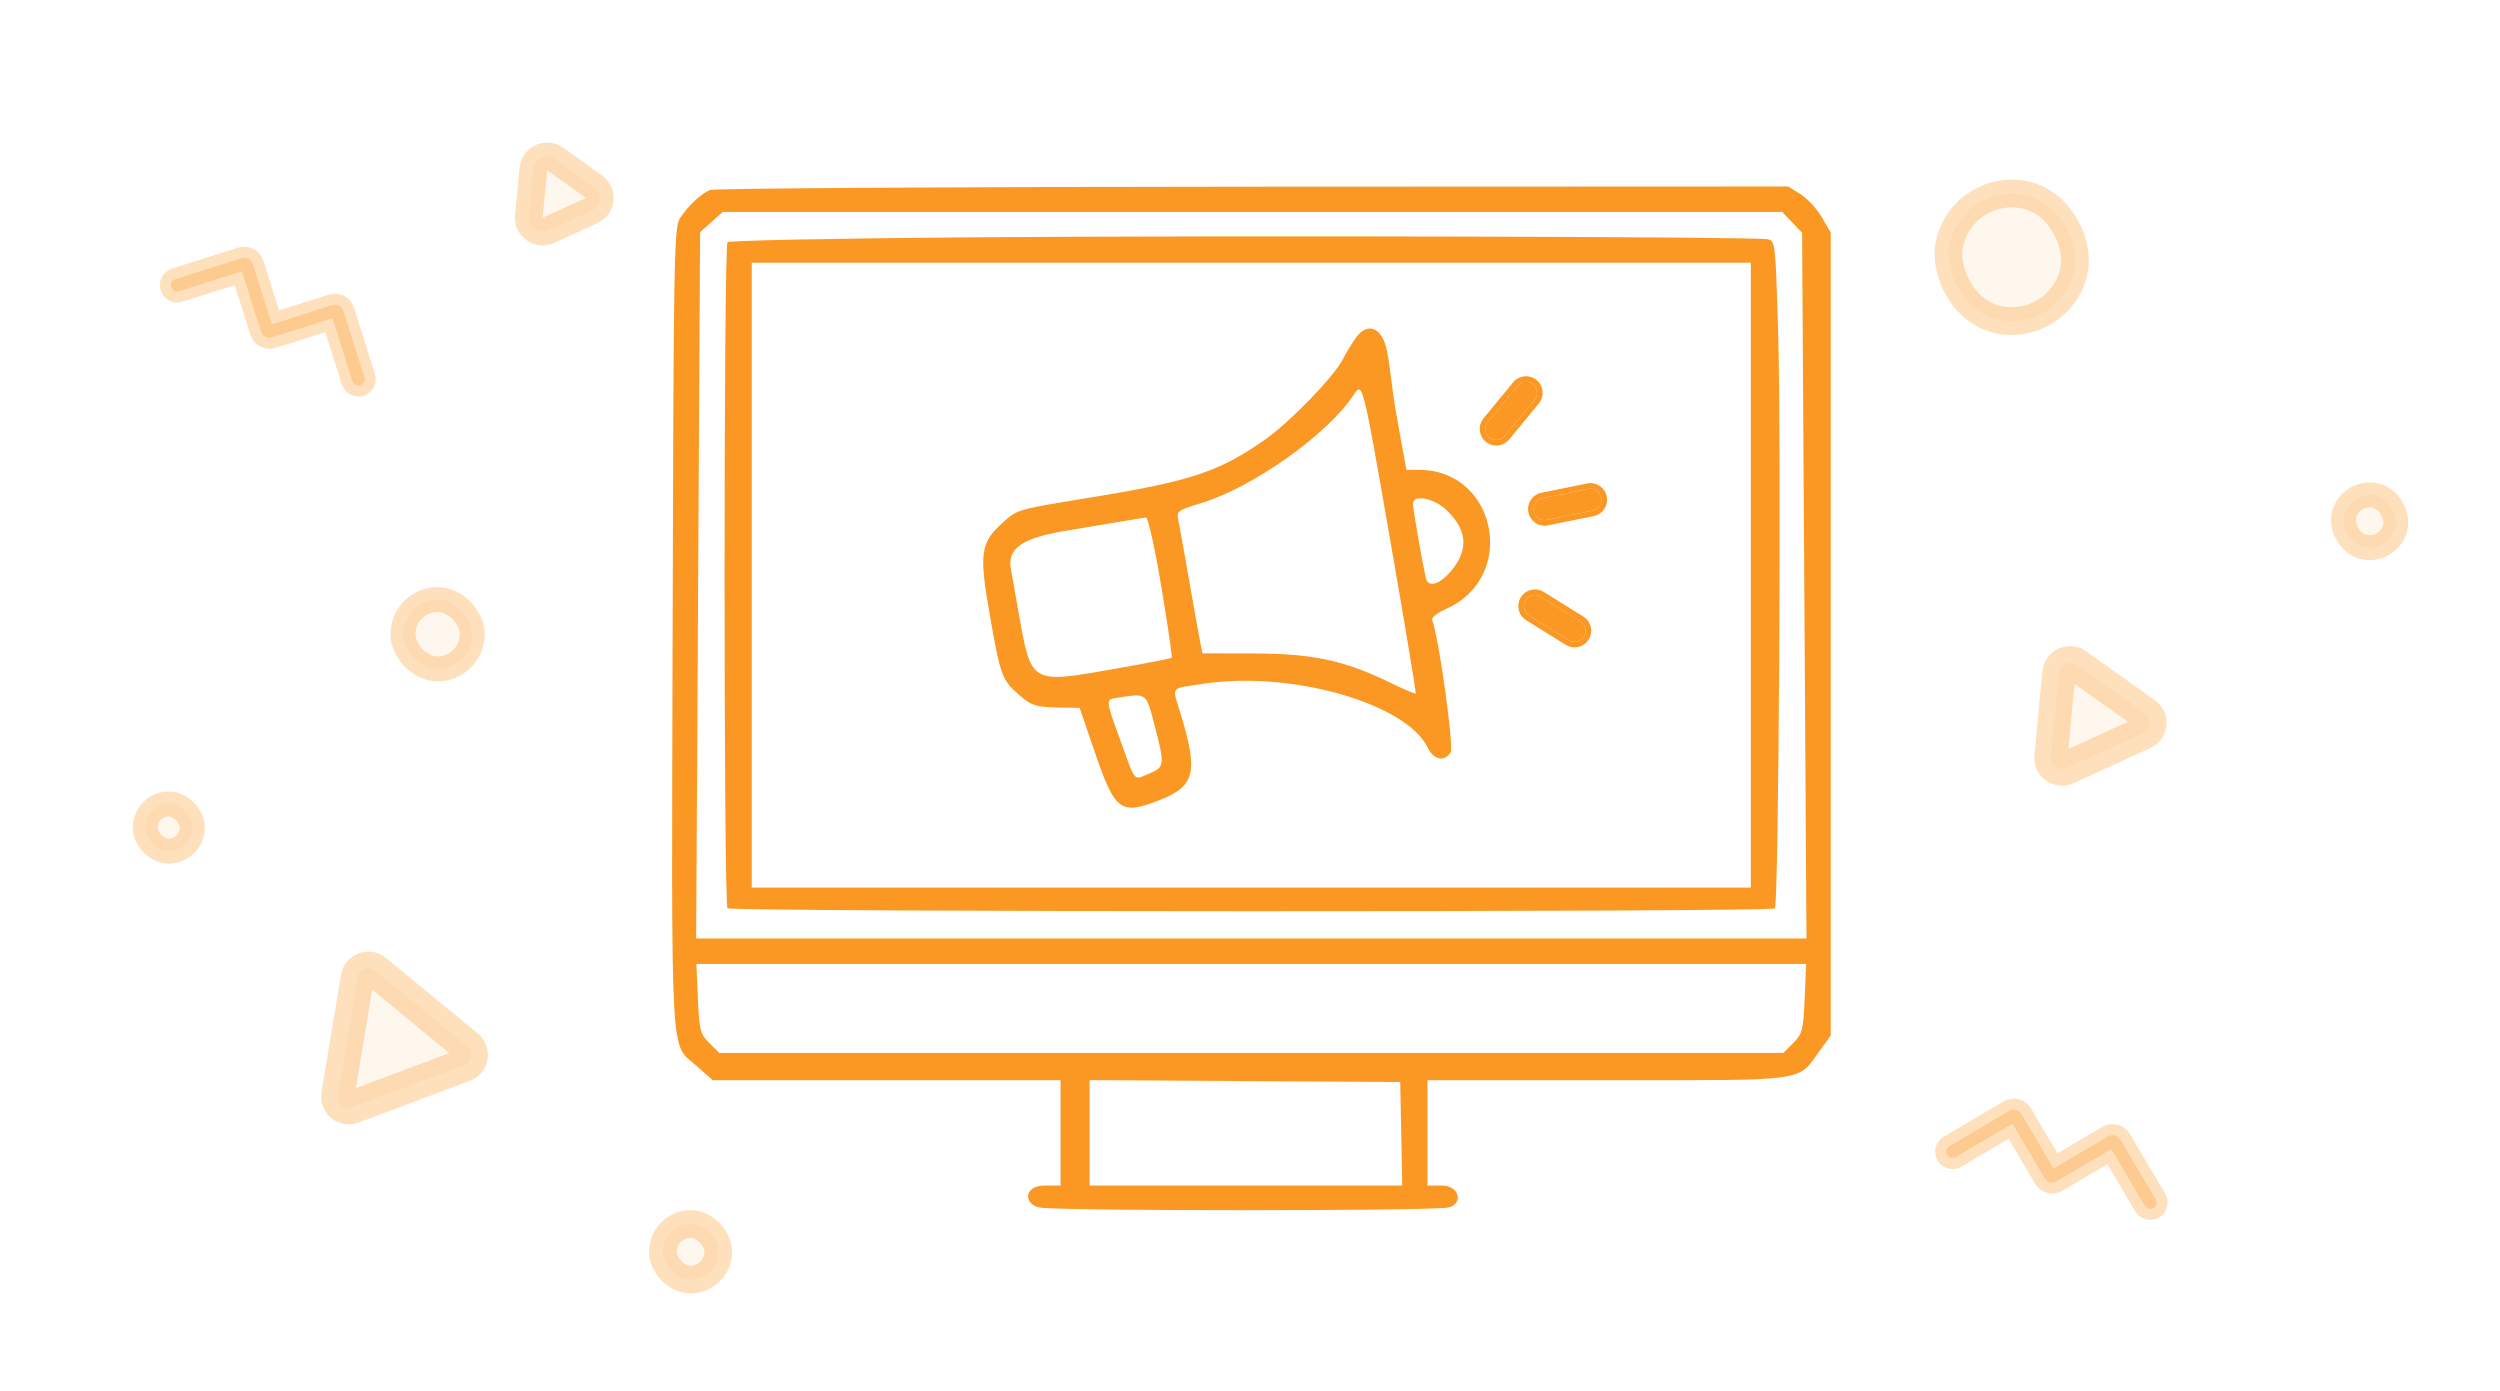 <svg width="451" height="251" viewBox="0 0 451 251" fill="none" xmlns="http://www.w3.org/2000/svg">
<path fill-rule="evenodd" clip-rule="evenodd" d="M128.078 34.271C126.429 34.962 124.15 37.111 122.667 39.374C121.6 41.002 121.512 45.953 121.341 113.549C121.139 193.459 120.843 188.046 125.637 192.266L128.591 194.865H159.957H191.323V204.368V213.871H188.416C184.473 213.871 184.605 217.638 188.052 217.902C195.285 218.457 253.553 218.457 260.794 217.902C263.814 217.671 263.679 214.333 260.63 213.88L257.517 213.871V204.368V194.865H290.021C326.786 194.865 324.155 195.237 328.357 189.438L330.265 186.804V114.375V41.947L328.632 39.161C327.734 37.629 326.004 35.76 324.786 35.007L322.573 33.64L225.981 33.681C172.855 33.704 128.799 33.97 128.078 34.271ZM323.299 40.106L325.099 41.985L325.494 105.644L325.888 169.305H225.737H125.586L125.941 105.596L126.297 41.887L128.345 40.057L130.393 38.227H225.946H321.5L323.299 40.106ZM174.829 42.815C151.158 42.995 131.546 43.389 131.245 43.689C130.532 44.403 130.532 163.13 131.245 163.843C131.938 164.536 319.49 164.569 320.182 163.877C320.892 163.168 321.364 79.396 320.771 59.605C320.298 43.828 320.254 43.451 318.885 43.164C316.623 42.69 221.562 42.459 174.829 42.815ZM315.846 103.766V160.129H225.731H135.615V103.766V47.403H225.731H315.846V103.766ZM244.542 61.002C243.845 61.993 242.817 63.7 242.259 64.795C240.68 67.889 232.861 75.998 228.426 79.142C220.073 85.063 215.093 86.74 197.123 89.686C183.148 91.977 183.596 91.848 180.769 94.402C176.89 97.906 176.619 99.882 178.528 110.766C180.486 121.924 180.741 122.632 183.746 125.271C186.169 127.398 186.845 127.596 191.896 127.654L194.762 127.688L197.552 135.832C201.158 146.356 202.168 147.097 209.158 144.348C215.603 141.814 216.202 139.354 212.966 128.705C211.436 123.671 210.969 124.302 216.91 123.375C232.749 120.904 253.721 126.855 257.585 134.917C258.631 137.099 260.585 137.486 261.693 135.731C262.319 134.738 259.57 115.019 258.364 111.847C258.204 111.426 259.349 110.517 260.908 109.826C273.839 104.106 270.026 84.76 255.968 84.76H253.721L252.642 78.891C252.049 75.663 251.443 72.05 251.296 70.862C250.376 63.428 250.089 62.001 249.247 60.674C247.984 58.684 246.078 58.817 244.542 61.002ZM250.86 97.801C253.454 112.723 255.493 125.014 255.393 125.115C255.292 125.216 253.161 124.303 250.657 123.088C242.507 119.13 236.79 117.911 226.239 117.882L216.916 117.857L216.585 116.218C216.403 115.317 215.505 110.304 214.589 105.077C213.673 99.85 212.767 94.796 212.574 93.846C212.241 92.205 212.45 92.05 216.715 90.754C226.044 87.921 239.544 78.341 244.181 71.264C245.814 68.772 245.812 68.763 250.86 97.801ZM261.148 92.193C264.725 95.769 264.93 99.244 261.785 102.982C259.622 105.553 257.616 106.084 257.2 104.197C256.504 101.032 254.895 91.763 254.895 90.914C254.895 89.065 258.825 89.869 261.148 92.193ZM209.508 105.857C210.663 112.774 211.503 118.54 211.374 118.67C211.245 118.799 206.415 119.731 200.642 120.741C185.914 123.32 186.035 123.392 183.782 110.648C183.208 107.403 182.569 103.804 182.362 102.649C181.685 98.873 184.405 97.03 192.634 95.691C196.418 95.075 200.99 94.313 202.792 93.999C204.594 93.684 206.37 93.393 206.738 93.353C207.108 93.313 208.343 98.887 209.508 105.857ZM208.272 130.801C210.16 137.993 210.117 138.383 207.309 139.557C204.425 140.761 204.923 141.33 202.154 133.681C199.38 126.015 199.392 126.205 201.645 125.863C206.937 125.062 206.725 124.904 208.272 130.801ZM325.561 180.135C325.309 185.878 325.144 186.52 323.501 188.164L321.715 189.949H225.731H129.746L127.96 188.164C126.317 186.52 126.152 185.878 125.901 180.135L125.628 173.892H225.731H325.834L325.561 180.135ZM252.783 204.532L252.965 213.871H224.765H196.566V204.361V194.851L224.584 195.021L252.602 195.193L252.783 204.532Z" fill="#FA9823"/>
<rect opacity="0.3" x="354.459" y="32.523" width="23" height="23" rx="11.5" transform="rotate(13.68 354.459 32.523)" fill="#FA9823" fill-opacity="0.25" stroke="#FA9823" stroke-width="5"/>
<rect opacity="0.3" x="423.991" y="88.3" width="9.5" height="9.5" rx="4.75" transform="rotate(13.68 423.991 88.3)" fill="#FA9823" fill-opacity="0.25" stroke="#FA9823" stroke-width="4.5"/>
<path opacity="0.3" d="M363.049 202.7L352.816 208.748C352.278 209.066 351.583 208.887 351.265 208.349C350.947 207.811 351.126 207.117 351.664 206.799L362.468 200.413C363.229 199.963 364.21 200.216 364.66 200.977L370.47 210.806L380.299 204.997C381.06 204.547 382.042 204.799 382.491 205.56L388.877 216.364C389.195 216.902 389.016 217.597 388.478 217.915C387.94 218.233 387.246 218.054 386.928 217.516L380.88 207.283L371.051 213.093C370.289 213.542 369.308 213.29 368.858 212.529L363.049 202.7Z" fill="#FA9823" stroke="#FA9823" stroke-width="4"/>
<path opacity="0.3" d="M369.991 136.551L371.436 121.367C371.582 119.834 373.333 119.034 374.587 119.927L387.014 128.77C388.269 129.663 388.086 131.579 386.686 132.219L372.814 138.56C371.413 139.2 369.845 138.084 369.991 136.551Z" fill="#FA9823" fill-opacity="0.25" stroke="#FA9823" stroke-width="6"/>
<rect opacity="0.3" x="119.581" y="220.818" width="10" height="10" rx="5" fill="#FA9823" fill-opacity="0.25" stroke="#FA9823" stroke-width="5"/>
<rect opacity="0.3" x="72.694" y="108.167" width="12.5" height="12.5" rx="6.25" fill="#FA9823" fill-opacity="0.25" stroke="#FA9823" stroke-width="4.5"/>
<rect opacity="0.3" x="26.194" y="145.042" width="8.5" height="8.5" rx="4.25" fill="#FA9823" fill-opacity="0.25" stroke="#FA9823" stroke-width="4.5"/>
<path opacity="0.3" d="M43.644 48.931L32.312 52.52C31.716 52.709 31.08 52.379 30.891 51.783C30.703 51.187 31.033 50.551 31.629 50.362L43.592 46.572C44.435 46.305 45.335 46.772 45.602 47.615L49.05 58.499L59.934 55.051C60.777 54.784 61.677 55.251 61.944 56.094L65.734 68.058C65.923 68.653 65.593 69.29 64.997 69.479C64.4 69.667 63.764 69.337 63.575 68.741L59.986 57.41L49.102 60.858C48.259 61.125 47.359 60.658 47.092 59.815L43.644 48.931Z" fill="#FA9823" stroke="#FA9823" stroke-width="4"/>
<path opacity="0.3" d="M83.722 192.179L63.631 199.711C62.189 200.251 60.703 199.028 60.956 197.51L64.479 176.344C64.732 174.826 66.534 174.15 67.723 175.129L84.291 188.762C85.48 189.741 85.164 191.639 83.722 192.179Z" fill="#FA9823" fill-opacity="0.25" stroke="#FA9823" stroke-width="6"/>
<path opacity="0.3" d="M106.737 37.983L98.922 41.548C97.171 42.346 95.213 40.95 95.396 39.035L96.216 30.485C96.4 28.569 98.588 27.57 100.155 28.687L107.15 33.672C108.717 34.789 108.488 37.184 106.737 37.983Z" fill="#FA9823" fill-opacity="0.25" stroke="#FA9823" stroke-width="5"/>
<path fill-rule="evenodd" clip-rule="evenodd" d="M276.56 69.333C277.413 70.034 277.536 71.295 276.834 72.148L271.488 78.646C270.786 79.499 269.525 79.621 268.672 78.919C267.819 78.218 267.697 76.957 268.399 76.104L273.745 69.606C274.447 68.753 275.707 68.631 276.56 69.333Z" fill="#FA9823"/>
<path fill-rule="evenodd" clip-rule="evenodd" d="M277.606 72.783L272.26 79.281C271.207 80.56 269.316 80.744 268.037 79.692C266.758 78.639 266.574 76.748 267.626 75.469L272.973 68.971C274.025 67.692 275.916 67.508 277.195 68.56C278.475 69.613 278.659 71.504 277.606 72.783ZM276.834 72.148C277.536 71.295 277.413 70.034 276.56 69.333C275.707 68.631 274.447 68.753 273.745 69.606L268.399 76.104C267.697 76.957 267.819 78.218 268.672 78.919C269.525 79.621 270.786 79.499 271.488 78.646L276.834 72.148Z" fill="#FA9823"/>
<path fill-rule="evenodd" clip-rule="evenodd" d="M288.871 89.762C289.09 90.844 288.391 91.9 287.308 92.12L279.062 93.793C277.979 94.013 276.924 93.313 276.704 92.231C276.484 91.148 277.184 90.093 278.266 89.873L286.513 88.2C287.595 87.98 288.651 88.679 288.871 89.762Z" fill="#FA9823"/>
<path fill-rule="evenodd" clip-rule="evenodd" d="M287.507 93.1L279.261 94.773C277.637 95.103 276.054 94.053 275.724 92.43C275.395 90.806 276.444 89.222 278.068 88.893L286.314 87.219C287.938 86.89 289.521 87.939 289.851 89.563C290.18 91.187 289.131 92.77 287.507 93.1ZM287.308 92.12C288.391 91.9 289.09 90.844 288.871 89.762C288.651 88.679 287.595 87.98 286.513 88.2L278.266 89.873C277.184 90.093 276.484 91.148 276.704 92.231C276.924 93.313 277.979 94.013 279.062 93.793L287.308 92.12Z" fill="#FA9823"/>
<path fill-rule="evenodd" clip-rule="evenodd" d="M285.75 114.837C285.167 115.775 283.933 116.062 282.996 115.479L275.851 111.033C274.914 110.449 274.627 109.216 275.21 108.278C275.794 107.34 277.027 107.053 277.965 107.637L285.109 112.083C286.047 112.666 286.334 113.9 285.75 114.837Z" fill="#FA9823"/>
<path fill-rule="evenodd" clip-rule="evenodd" d="M282.467 116.328L275.323 111.882C273.916 111.006 273.486 109.156 274.361 107.75C275.237 106.343 277.087 105.912 278.493 106.788L285.637 111.234C287.044 112.109 287.475 113.959 286.599 115.366C285.724 116.772 283.874 117.203 282.467 116.328ZM282.996 115.479C283.933 116.062 285.167 115.775 285.75 114.837C286.334 113.9 286.047 112.666 285.109 112.083L277.965 107.637C277.027 107.053 275.794 107.34 275.21 108.278C274.627 109.216 274.914 110.449 275.851 111.033L282.996 115.479Z" fill="#FA9823"/>
</svg>
